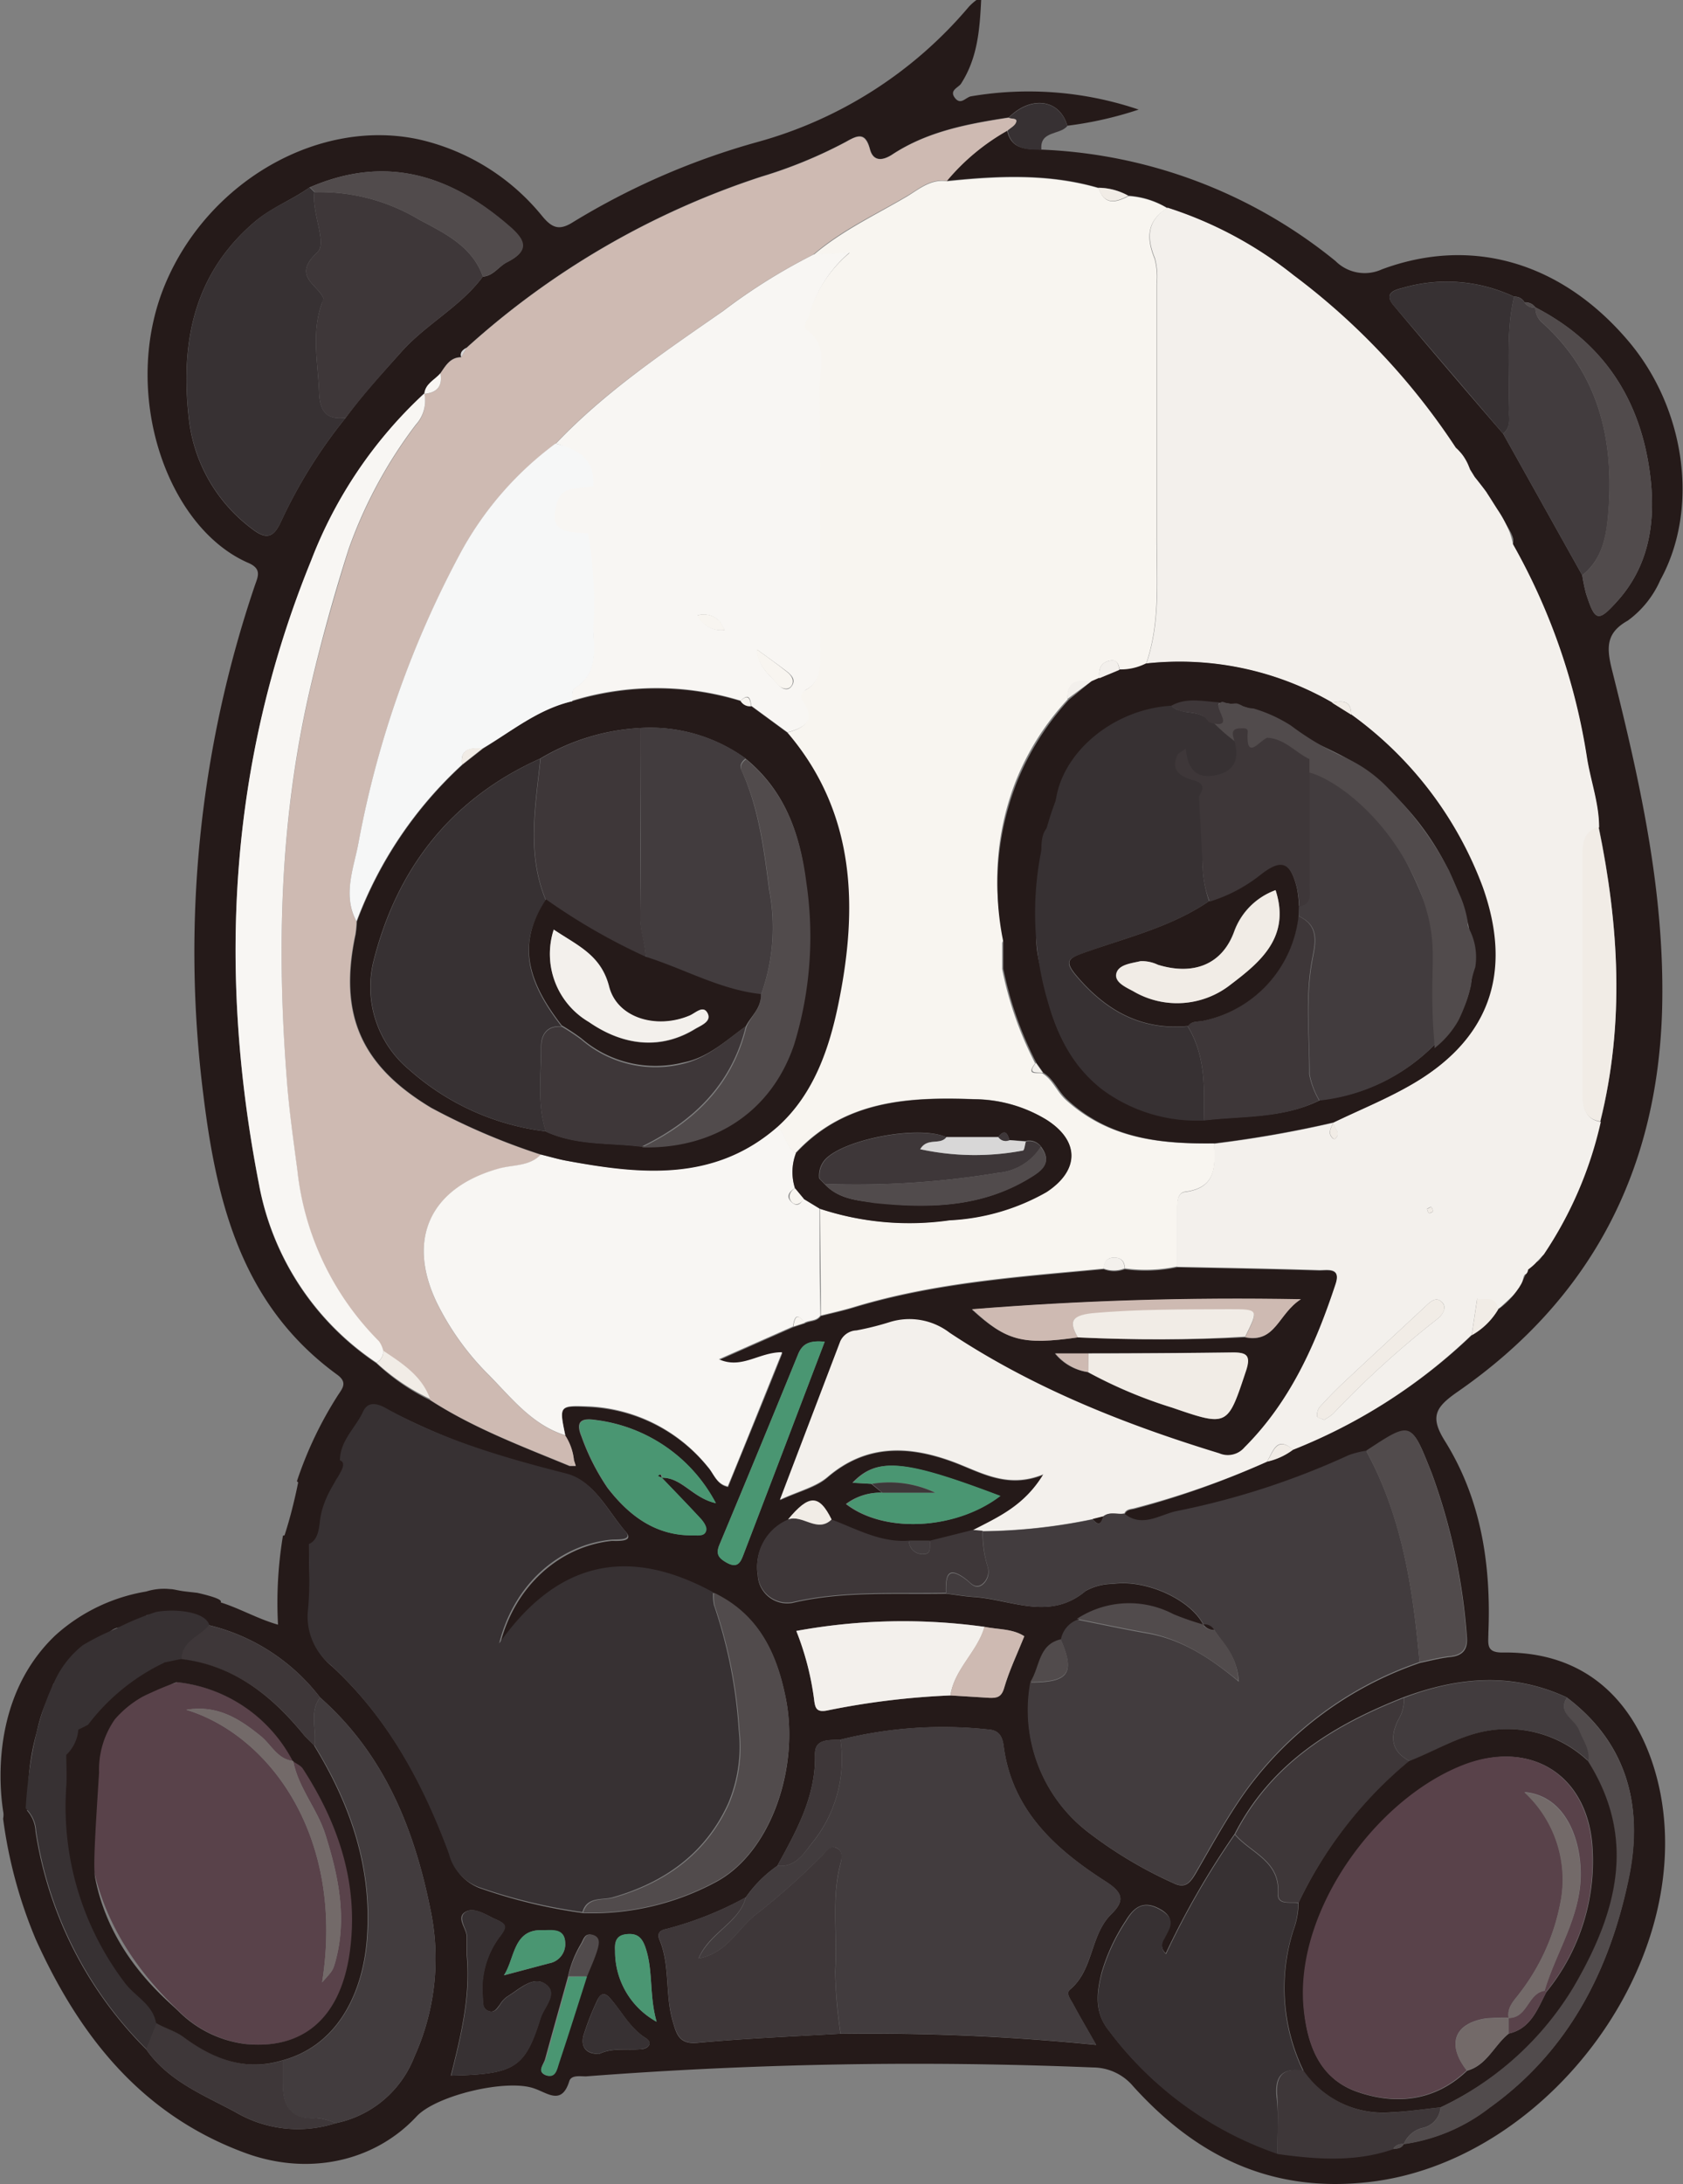 <svg id="Layer_1" data-name="Layer 1" xmlns="http://www.w3.org/2000/svg" viewBox="0 0 139.66 181.17"><rect x="0" y="0" width="139.66" height="181.17" fill="#808080" stroke="none"/><defs><style>.cls-1{fill:#251a19;}.cls-2{fill:#373133;}.cls-3{fill:#f3f0ec;}.cls-4{fill:#f8f5f0;}.cls-5{fill:#cebab2;}.cls-6{fill:#423c3e;}.cls-7{fill:#f8f6f3;}.cls-8{fill:#3e3739;}.cls-9{fill:#514b4c;}.cls-10{fill:#4a9672;}.cls-11{fill:#f1ece6;}.cls-12{fill:#d8d7d7;}.cls-13{fill:#59424a;}.cls-14{fill:#f6f7f7;}.cls-15{fill:#736a69;}</style></defs><title>poster</title><path class="cls-1" d="M386.51,152.3a31.65,31.65,0,0,1,3.35-7.05c.39-.62.91-1.11,0-1.78-7.88-5.73-10-14.16-11.11-23.17A94.62,94.62,0,0,1,383,78.05c.26-.76.64-1.42-.51-1.92-6.82-2.95-10.64-14.19-6.92-23.11,3.58-8.58,12.83-13.87,21.17-12a18.43,18.43,0,0,1,10.15,6.37c.79.94,1.38,1.19,2.51.48a60.24,60.24,0,0,1,15.33-6.66A35.14,35.14,0,0,0,442.26,30a4.41,4.41,0,0,1,.64-.57s.13,0,.39,0c-.12,2.43-.29,4.8-1.67,6.94-.21.33-1,.54-.51,1.18s.91-.06,1.34-.13a28.47,28.47,0,0,1,13.91,1.1,30.72,30.72,0,0,1-5.92,1.34c-.62-2.2-3-2.54-4.86-.69-3.38.52-6.74,1.14-9.67,3.07-.87.57-1.59.54-1.85-.46-.38-1.46-1.05-1.12-2-.59a38.46,38.46,0,0,1-7,2.88,67.73,67.73,0,0,0-24.46,14.19c-.31.17-.57.37-.45.79-.91,0-1.29.7-1.72,1.32s-1.26.86-1.34,1.71v0A36.88,36.88,0,0,0,387.68,76c-6.82,16.74-7.75,34.05-4.33,51.65a22.8,22.8,0,0,0,9.76,14.87,17.89,17.89,0,0,0,4.45,3.06c3.62,2.33,7.63,3.84,11.58,5.47l.51,0-.15-.47a4.63,4.63,0,0,0-.72-2.06c-.52-2.52-.52-2.49,2.07-2.36a13.49,13.49,0,0,1,9.78,5c.5.56.72,1.45,1.66,1.63,1.48-3.66,3-7.3,4.51-11.12-1.93,0-3.35,1.44-5.25.58l6.15-2.72.95-.31c.43-.24,1-.12,1.33-.61.91-.23,1.83-.43,2.72-.7,6.77-2.06,13.78-2.53,20.76-3.19a2.43,2.43,0,0,0,1.74,0,12.77,12.77,0,0,0,4.36-.16c3.93.08,7.85.15,11.77.27.7,0,1.85-.27,1.38,1.16-1.65,5-3.75,9.74-7.56,13.55a1.81,1.81,0,0,1-2.1.49c-7.88-2.41-15.49-5.43-22.37-10a5.49,5.49,0,0,0-5-.87,23.67,23.67,0,0,1-2.73.68,1.54,1.54,0,0,0-1.35.92l-5,13.12c1.58-.73,3-1.05,3.94-1.88,3.16-2.71,6.61-2.64,10.22-1.35,2.39.85,4.61,2.38,7.7,1.12-1.6,2.63-3.78,3.56-5.85,4.64l-3.55.89H437.3c-2.35.18-4.34-1-6.42-1.75-1-2.1-1.89-2.1-3.62,0a4.21,4.21,0,0,0-2.51,4.53,2.45,2.45,0,0,0,2.87,2.32c4.22-1,8.48-.69,12.74-.77.78.09,1.56.23,2.34.28,3.1.21,6.26,2,9.25-.5a4.66,4.66,0,0,1,2.27-.59c2.78-.4,6.54,1.35,7.53,3.45a22,22,0,0,1-2.44-.85,7.89,7.89,0,0,0-8,.4,2.19,2.19,0,0,0-1.37,1.66c-1.89.44-1.73,2.34-2.54,3.55a12.74,12.74,0,0,0,4.75,12.37,35.4,35.4,0,0,0,7.07,4.23c1,.5,1.4,0,1.86-.76,1.34-2.31,2.62-4.67,4.17-6.84a29.72,29.72,0,0,1,14.46-10.66c.84-.17,1.68-.4,2.54-.49,1.16-.12,1.45-.79,1.34-1.79a50,50,0,0,0-2.9-13.43c-1.71-4.28-1.62-4.32-5.42-1.82a7.51,7.51,0,0,0-1.45.37,64.43,64.43,0,0,1-14.34,4.65c-1.34.3-2.81,1.39-4.28.19.16-.41.55-.37.89-.47A70.57,70.57,0,0,0,467,150.68a5.61,5.61,0,0,0,2.18-1A45.67,45.67,0,0,0,484,140.19a5.92,5.92,0,0,0,2.19-2.14,6.3,6.3,0,0,0,2.14-2.6l.61-1.25c.54.06.75-.34,1-.7a32.37,32.37,0,0,0,4.73-11c2-8.15,1.55-16.29-.12-24.42,0-2-.7-3.83-1-5.75a52.16,52.16,0,0,0-6.15-17.75l.05-.15,0-.16c.05-.56-1.22-2.23-1.22-2.23a7.31,7.31,0,0,1-1-1.78L484.19,69l-.39-.63a4.19,4.19,0,0,0-1.18-1.8,56.91,56.91,0,0,0-13.46-14.31,32.83,32.83,0,0,0-10.46-5.6,7.09,7.09,0,0,0-3.2-1A5.18,5.18,0,0,0,453,45c-4.14-1.21-8.35-1-12.56-.57a18.08,18.08,0,0,1,5-4.18c.34,1.59,1.6,1.55,2.81,1.59a41.29,41.29,0,0,1,24.44,9.24,3.43,3.43,0,0,0,3.86.69c7.47-2.77,14.86-.57,20.36,5.85,4.84,5.63,6,14,2.74,19.92a8.25,8.25,0,0,1-2.7,3.37c-1.78,1-1.79,2.18-1.32,4.06,2.31,9.21,4.4,18.46,4.17,28.07-.34,13.48-5.9,24.17-17,31.86-1.84,1.28-2.29,2.07-1,4.11,3,4.83,3.81,10.27,3.58,15.88,0,.92-.21,1.64,1.2,1.62,8.39-.11,12,6,13.1,11.81,2.67,14.4-9.73,30.51-24.26,32.12-8.13.91-14.3-2.19-19.5-7.93a4.38,4.38,0,0,0-3.35-1.58,358.08,358.08,0,0,0-42.08.74c-.49,0-1.22-.13-1.38.4-.62,2-1.77,1-2.86.62-2.25-.86-8.18.54-9.82,2.31-3.53,3.79-9.12,5-14.48,2.92-8.45-3.2-13.53-9.69-17.11-17.61a38.8,38.8,0,0,1-2.71-10l.1-.85c.58-.2,1.16.68,1.73,0a2.76,2.76,0,0,1,.86,1.9A32.46,32.46,0,0,0,374,199.42c1.82,2.63,4.72,3.77,7.38,5.2a10.22,10.22,0,0,0,8.35.93,8.88,8.88,0,0,0,6.52-5.5,19.73,19.73,0,0,0,1.33-12.27c-1.36-6.72-3.85-12.86-9.15-17.54a16.49,16.49,0,0,0-9.23-6c-.76-.6-1.68-1.08-1.72-2.22,2.7-.25,4.86,1.44,7.46,2.18a33.83,33.83,0,0,1,.41-7.38c.8-.22,1.42.42,2.17.45,0,1.95.12,3.91,0,5.85a5.17,5.17,0,0,0,1.9,4.53c4.68,4.32,7.62,9.77,9.8,15.64a4,4,0,0,0,2.68,2.84,43.12,43.12,0,0,0,8.4,2,21.67,21.67,0,0,0,11-2.59c4.53-2.43,6.94-9.47,5.77-15.25-.76-3.8-2.3-6.93-5.95-8.69-6.9-3.71-12.82-2.75-17.76,4.26,1.23-4.92,5-8.16,9.28-8.61.48,0,1.9.1,1.16-.75-1.49-1.7-2.58-4.17-4.87-4.75a60.51,60.51,0,0,1-15-5.43c-.71-.4-1.47-.56-1.86.29-.62,1.37-1.94,2.4-1.93,4.06a1.63,1.63,0,0,0-1.57,1.22C388.16,153.38,387.43,153.21,386.51,152.3ZM409,193.4c-.63,2.28-1.28,4.56-1.9,6.84-.12.43-.66,1,0,1.31s.94-.48,1.1-1c.8-2.39,1.55-4.8,2.32-7.2.29-.73.63-1.44.86-2.18.13-.46.29-1.05-.42-1.24-.56-.14-.66.34-.87.72A9.07,9.07,0,0,0,409,193.4Zm26.06-40.15a4.74,4.74,0,0,0-3,.94c3.19,2.48,9.14,2.13,12.78-.67-8-3-10.18-3.24-12.24-1.09l1.57.09Zm16.22-12.88c4.63.21,9.26.23,13.89,0,2.54.51,2.73-1.94,4.63-3.15-9.5-.16-18.29.11-27.29.83C445.39,140.68,446.74,141,451.31,140.37Zm-52,61.24c5.32-.13,6.14-.61,7.45-4.81.29-.91,1.55-2.09.31-2.84-1-.62-2.13.52-3.1,1.1a2.23,2.23,0,0,0-.58.64c-.27.35-.5.76-1,.53s-.39-.71-.44-1.13a7.21,7.21,0,0,1,1.45-5.07c.6-.82.38-1.06-.35-1.38s-1.7-1-2.42-.68c-1,.46,0,1.4,0,2.13,0,.5,0,1,0,1.51.32,3.44-.5,6.72-1.32,10l-.1.18Zm52.87-59.91h-2.75a4.33,4.33,0,0,0,2.73,1.55,38.35,38.35,0,0,0,7,2.95c4.63,1.59,4.58,1.55,6.12-3.08.43-1.31,0-1.5-1.1-1.5Q458.17,141.68,452.18,141.7Zm26.18,65.58h0a15,15,0,0,0,7.11-3c6.55-4.66,10-11.38,11.57-19,1.24-5.84,0-11.18-5.13-15.05-4.53-2.1-9-1.7-13.56,0-5.86,2.3-11,5.48-14,11.33a68.36,68.36,0,0,0-5.71,9.9.9.9,0,0,1-.16-1.21c.44-.91,1.06-1.72-.37-2.49s-2.19,0-2.8,1a15.81,15.81,0,0,0-2,4.3c-.42,1.69-.59,3.28.57,4.75a29.46,29.46,0,0,0,14,10.23c3.22.44,6.44.7,9.6-.39C477.82,207.68,478.17,207.64,478.36,207.28ZM416.77,152c1.69,0,2.56,1.69,4.48,2.11a13.06,13.06,0,0,0-10-6.9c-1.12-.17-1.66.11-1.13,1.39a18.79,18.79,0,0,0,2.15,4.24c1.79,2.32,4,4,7.11,3.94.42,0,1,.1,1.07-.45.05-.27-.21-.66-.43-.91-1.07-1.16-2.18-2.3-3.27-3.44Zm72.51-97.07a1,1,0,0,0-.9-.42.91.91,0,0,0-.87-.47,13.11,13.11,0,0,0-9.24-.73c-.64.16-1.62.42-.76,1.44Q482,60.09,486.6,65.4l6.57,11.75a14.72,14.72,0,0,0,.3,1.47c.76,2.38,1,2.47,2.65.63,2.53-2.84,3.11-6.31,2.74-9.92-.67-6.43-3.72-11.38-9.59-14.41ZM443.57,164.38a49.09,49.09,0,0,0-15.62.34,23.52,23.52,0,0,1,1.47,5.64c.09.76.19,1.16,1.18.94a64,64,0,0,1,10.14-1.23l3.24.2c.62,0,1-.06,1.22-.83.42-1.44,1.08-2.81,1.67-4.28C445.89,164.52,444.69,164.61,443.57,164.38Zm-41.63-112c.88-.06,1.31-.85,2-1.2,1.61-.81,1.71-1.61.31-2.86-4.93-4.38-10.35-6.1-16.7-3.34-1.39,1-3,1.6-4.4,2.73-5.24,4.37-6.32,10.16-5.61,16.45a13.21,13.21,0,0,0,5.24,9.14c1.19.93,1.8.73,2.41-.61a41.4,41.4,0,0,1,5.36-8.6c1.4-1.91,3-3.65,4.58-5.42C397.21,56.31,400.08,54.89,401.94,52.37Zm29.68,145.76a187.2,187.2,0,0,1,21.21.92c-.79-1.39-1.38-2.38-1.92-3.4-.19-.36-.62-.87-.26-1.18,2-1.66,1.66-4.53,3.45-6.28,1.15-1.13.94-1.79-.52-2.72-4.16-2.67-7.75-5.91-8.43-11.23-.1-.73-.36-1.26-1.16-1.34a35.11,35.11,0,0,0-12.38.83c-.92.06-2.14-.12-2.11,1.23.08,3.48-1.54,6.34-3.13,9.24a10.44,10.44,0,0,0-2.61,2.61,28.59,28.59,0,0,1-6.61,2.63c-.54.1-.77.37-.55.9.9,2.18.44,4.59,1.11,6.8.29,1,.52,1.87,2,1.74C423.68,198.52,427.66,198.36,431.62,198.13Zm-1.31-57.41c-1.22-.11-1.83.13-2.2,1q-3.23,7.92-6.53,15.81c-.34.8-.08,1.13.6,1.51.92.51,1.16-.07,1.4-.71C425.8,152.57,428,146.77,430.31,140.72Zm-13.95,56.42c-.63-2.2-.27-4.25-.93-6.17-.27-.79-.68-1.21-1.58-1.1s-1,.72-.94,1.4A6.65,6.65,0,0,0,416.36,197.14Zm-4.77,2.66c1.09-.53,2.27-.29,3.41-.39.67,0,1.09-.53.46-.92-1.35-.85-2-2.23-3-3.35-.45-.49-.76-.32-1,.16a20.87,20.87,0,0,0-1.18,3C410.06,199.22,410.5,199.85,411.59,199.8Zm-7.9-6.52,3.75-1a1.62,1.62,0,0,0,1.33-1.75c-.07-1.17-1.11-.94-1.86-1C404.44,189.44,404.61,191.87,403.69,193.28Z" transform="translate(-361.87 -29.43)"/><path class="cls-1" d="M374,161.45a4.92,4.92,0,0,1,2-.2c.28,0,.53.1,1.2.19l1.05.12c1.62.37,2,.6,1.95.75,0,.32-1.63.28-1.76.86-.09.34.42.76.82,1-2.77-.38-4.53-.64-4.83-.74-.05,0-.29-.1-.41,0a.25.25,0,0,0-.06.13c-.09.25-.4.27-.62.5a.74.74,0,0,0-.21.54,8.25,8.25,0,0,0,.4-.86c-.11.31-.19.47-.25.46s-.05-.07-.07-.19a1.08,1.08,0,0,1-.64.37h-.28a5.33,5.33,0,0,0-.74.09,1.71,1.71,0,0,0-.67.41c-.55.46-.87.37-1.59.76-.89.49-.64.78-2,2a1.33,1.33,0,0,0-.54.92.92.92,0,0,0,.09.38l-.53.15-.37,1c-.16.34-.37.82-.58,1.41a14.92,14.92,0,0,0-.44,1.61,19.25,19.25,0,0,0-.69,4.13c0,1.41.26,2-.17,2.43a2.17,2.17,0,0,1-1.86.4c-.14-.71-1.7-9.33,4.28-15A14.89,14.89,0,0,1,374,161.45Z" transform="translate(-361.87 -29.43)"/><path class="cls-2" d="M448.29,41.85c-1.21,0-2.47,0-2.81-1.59.26-.24.66-.45.73-.74s-.41-.21-.63-.33c1.89-1.85,4.24-1.51,4.86.69C449.83,40.65,448.13,40.25,448.29,41.85Z" transform="translate(-361.87 -29.43)"/><path class="cls-3" d="M488.53,134.85s.1-.17.14-.15a.52.52,0,0,1-.18.43l-.05,0c-.18.16-.13.34-.26.65a1.84,1.84,0,0,1-.18.33,1.45,1.45,0,0,1-.15.23c-.05.07-.15.22-.31.41s-.21.24-.5.51l-.5.46a1.77,1.77,0,0,1-1.14.52c-.42-.05-.78-.51-.95-1.09l-.45,3a45.67,45.67,0,0,1-14.83,9.54c-1.4-1.22-1.65.19-2.18,1a70.57,70.57,0,0,1-10.94,3.83c-.34.1-.73.06-.89.47-.57.1-1.2-.19-1.73.23l-.88.22a46.74,46.74,0,0,1-9.14,1l-.81-.08c2.07-1.08,4.25-2,5.85-4.64-3.09,1.26-5.31-.27-7.7-1.12-3.61-1.29-7.06-1.36-10.22,1.35-1,.83-2.36,1.15-3.94,1.88l5-13.12a1.54,1.54,0,0,1,1.35-.92,23.67,23.67,0,0,0,2.73-.68,5.49,5.49,0,0,1,5,.87c6.88,4.57,14.49,7.59,22.37,10a1.81,1.81,0,0,0,2.1-.49c3.81-3.81,5.91-8.55,7.56-13.55.47-1.43-.68-1.14-1.38-1.16-3.92-.12-7.84-.19-11.77-.27,0-1.52,0-3,0-4.54,0-.65-.06-1.57.66-1.66,2.61-.34,2.49-2.14,2.39-4a94.91,94.91,0,0,0,9.9-1.74c-.19.44-.51.89,0,1.32a.23.23,0,0,0,.18,0c.52-.52-.18-.88-.17-1.34,2.07-1,4.21-1.86,6.21-3,6.67-3.74,8.7-9.34,6.14-16.53A30.93,30.93,0,0,0,474,88.72c0-1.21-.75-1.18-1.6-1A25.35,25.35,0,0,0,457,84.47c1.18-3.42.86-7,.87-10.48q0-10.5,0-21a5.82,5.82,0,0,0-.16-2.14c-.7-1.71-.66-3.13,1.05-4.19a32.83,32.83,0,0,1,10.46,5.6,56.91,56.91,0,0,1,13.46,14.31,3.39,3.39,0,0,1,.33.33,3.43,3.43,0,0,1,.39.51,4.33,4.33,0,0,1,.29.54c.07.17.13.31.17.42l.39.63c.21.26.48.6.78,1s.66,1,1.11,1.7a10.13,10.13,0,0,1,1,1.87,6.7,6.7,0,0,1,.28,1,52.16,52.16,0,0,1,6.15,17.75c.31,1.92,1,3.77,1,5.75-1.41.39-1.32,1.62-1.33,2.63,0,6.5,0,13,0,19.51,0,1,.12,2.07,1.47,2.28a32.37,32.37,0,0,1-4.73,11s-.49.5-.63.66a1.33,1.33,0,0,1-.14.15l-.13.12A6.05,6.05,0,0,1,488.53,134.85Zm-16.78,12.36a5.63,5.63,0,0,0,.72-.48,78.21,78.21,0,0,1,8.68-7.89c.35-.26.93-1,.29-1.47-.47-.39-.93.1-1.31.45-2.21,2.06-4.43,4.11-6.64,6.18-.74.69-1.45,1.42-2.13,2.17a1.12,1.12,0,0,0-.19.77C471.18,147,471.52,147.11,471.75,147.21Zm9.05-17.29c-.05-.12-.07-.31-.16-.35s-.23.08-.36.13c.05.12.07.31.16.35S480.67,130,480.8,129.92Z" transform="translate(-361.87 -29.43)"/><path class="cls-4" d="M462.62,124.28c.1,1.86.22,3.66-2.39,4-.72.09-.66,1-.66,1.66,0,1.51,0,3,0,4.54a12.77,12.77,0,0,1-4.36.16c0-.54-.27-.89-.88-.89s-.83.37-.86.91c-7,.66-14,1.13-20.76,3.19-.89.27-1.81.47-2.72.7,0-3-.05-5.9-.07-8.85a23.6,23.6,0,0,0,10.71.94,18,18,0,0,0,8.05-2.34c2.79-1.8,2.77-4.24,0-6a11.66,11.66,0,0,0-6-1.7c-5.43-.2-10.75.09-14.8,4.47-.85-.5-.85-1.59-1.53-2.22,3-2.71,4.24-6.52,5-10.11,1.64-7.93,1.51-15.83-4.19-22.53,1.38-.37,2.38-.94,1.29-2.56-.32-.48-.13-.8.3-1,1.14-.66,1.12-1.73,1.12-2.85,0-7.39,0-14.78-.05-22.17,0-1.62.76-3.5-1.07-4.81-.37-.25.08-.77.19-1.17a10.76,10.76,0,0,1,3.44-5.25l-3,.18c2.33-2,5.14-3.31,7.77-4.86,1-.61,2-1.47,3.33-1.25,4.21-.43,8.42-.64,12.56.57.5,1.47,1.46,1.19,2.49.66a7.09,7.09,0,0,1,3.2,1c-1.71,1.06-1.75,2.48-1.05,4.19a5.82,5.82,0,0,1,.16,2.14q0,10.5,0,21c0,3.51.31,7.06-.87,10.48a4.62,4.62,0,0,1-2.19.49c-.06-.46-.23-.88-.78-.77-.81.14-1,.75-.88,1.46l-.66.29c-1.14-.16-2.07,0-2,1.47a21.82,21.82,0,0,0-4.28,6.73,22.39,22.39,0,0,0-1.12,12.6l.15.47-.18.39,0,1.07v1.11a29.68,29.68,0,0,0,2.74,7.82c-.78,1,.09.76.58.82.87.52,1.2,1.5,1.93,2.18C453.86,123.91,458.15,124.34,462.62,124.28Z" transform="translate(-361.87 -29.43)"/><path class="cls-5" d="M440.45,44.44c-1.35-.22-2.3.64-3.33,1.25-2.63,1.55-5.44,2.83-7.77,4.86a48.16,48.16,0,0,0-7.51,4.69c-4.84,3.39-9.78,6.67-13.87,11a27.71,27.71,0,0,0-7.8,8.91,82.48,82.48,0,0,0-8.55,24.2c-.38,2.09-1.35,4.33-.17,6.53a9.5,9.5,0,0,1-.1,1.06c-1.43,6.68.48,10.91,6.28,14.39a54.6,54.6,0,0,0,9.12,3.89c-1,1-2.35.83-3.55,1.18-5.69,1.62-7.61,5.9-5.05,11.17a22.42,22.42,0,0,0,4.29,5.94c1.89,1.91,3.6,4.13,6.34,5a4.63,4.63,0,0,1,.72,2.06l-.36.45c-3.95-1.63-8-3.14-11.58-5.47-.68-1.94-2.3-3-3.89-4a2.27,2.27,0,0,0-.35-.77,23.64,23.64,0,0,1-6.77-14.17c-.32-2.43-.67-4.85-.86-7.3-.88-11-.6-21.93,1.93-32.75.9-3.87,2-7.71,3.17-11.47a38,38,0,0,1,5.58-10.38,2.92,2.92,0,0,0,.71-2.6v0c1.06-.09,1.53-.64,1.34-1.71.43-.62.81-1.32,1.72-1.32l.45-.79a67.73,67.73,0,0,1,24.46-14.19,38.46,38.46,0,0,0,7-2.88c.93-.53,1.6-.87,2,.59.26,1,1,1,1.85.46,2.93-1.93,6.29-2.55,9.67-3.07.22.12.71,0,.63.33s-.47.5-.73.74A18.08,18.08,0,0,0,440.45,44.44Z" transform="translate(-361.87 -29.43)"/><path class="cls-2" d="M387.5,157.19a42,42,0,0,1,1.75-4.24.86.86,0,0,0,.16-.27,1.43,1.43,0,0,1,.07-.32c0-.11.1-.22.12-.21s0,.19,0,.2.17-.15.24-.36a.46.46,0,0,0,0-.25,3.52,3.52,0,0,1,.24-1.16c0-1.66,1.3-2.7,1.92-4.06.39-.85,1.15-.69,1.86-.3,4.71,2.64,9.82,4.12,15,5.44,2.29.58,3.38,3.05,4.87,4.75.75.85-.67.69-1.16.74-4.32.45-8.05,3.69-9.28,8.61,4.94-7,10.87-8,17.76-4.25a3.86,3.86,0,0,0,.07,1.08,39.61,39.61,0,0,1,2.05,10.33,12.17,12.17,0,0,1-.88,6.12c-1.88,4.12-5.26,6.54-9.59,7.78-.87.24-2.12-.09-2.5,1.22a44.8,44.8,0,0,1-8.4-2,4,4,0,0,1-2.68-2.84c-2.17-5.87-5.12-11.33-9.79-15.64a5.16,5.16,0,0,1-1.91-4.53C387.62,161.11,387.5,159.14,387.5,157.19Z" transform="translate(-361.87 -29.43)"/><path class="cls-6" d="M453.43,155.21c.53-.42,1.16-.13,1.73-.23,1.47,1.2,2.94.11,4.28-.19a64.43,64.43,0,0,0,14.34-4.65,7.51,7.51,0,0,1,1.45-.37c3,5.46,3.89,11.45,4.44,17.53A29.72,29.72,0,0,0,465.21,178c-1.55,2.17-2.83,4.53-4.17,6.84-.46.8-.84,1.26-1.86.76a35.4,35.4,0,0,1-7.07-4.23A12.74,12.74,0,0,1,447.36,169c3.2,0,3.74-.75,2.54-3.55a2.19,2.19,0,0,1,1.37-1.66c1.94.38,3.87.8,5.82,1.14,2.78.48,5.11,1.94,7.58,4-.14-2.13-1.26-3.09-2-4.23a.91.91,0,0,0-.9-.45l0,0c-1-2.1-4.75-3.85-7.53-3.45a4.66,4.66,0,0,0-2.27.59c-3,2.55-6.15.71-9.25.5-.78-.05-1.56-.19-2.34-.28,0-1.25,0-2.41,1.69-1.12.38.29.7.79,1.28.43a1.35,1.35,0,0,0,.48-1.53,9.38,9.38,0,0,1-.4-2.93,46.74,46.74,0,0,0,9.14-1C453,156.07,453.27,155.81,453.43,155.21Z" transform="translate(-361.87 -29.43)"/><path class="cls-7" d="M408.78,148.49c-2.74-.86-4.45-3.08-6.34-5a22.42,22.42,0,0,1-4.29-5.94c-2.56-5.27-.64-9.55,5.05-11.17,1.2-.35,2.58-.17,3.55-1.18.7.17,1.4.38,2.11.51,6.18,1.11,12.29,1.76,17.53-2.85.68.63.68,1.72,1.53,2.22a4.4,4.4,0,0,0-.08,2.91c-.49.29-.77.7-.29,1.15s.76.14,1-.26l1.33.81c0,3,0,5.9.07,8.85-.31.49-.9.37-1.33.61-.66-.93-.84-.4-.95.31l-6.15,2.72c1.9.86,3.32-.59,5.25-.58-1.55,3.82-3,7.46-4.51,11.12-.94-.18-1.16-1.07-1.66-1.63a13.49,13.49,0,0,0-9.78-5C408.26,146,408.26,146,408.78,148.49Z" transform="translate(-361.87 -29.43)"/><path class="cls-6" d="M431.61,173.73A35.11,35.11,0,0,1,444,172.9c.8.08,1.06.61,1.16,1.34.68,5.32,4.27,8.56,8.43,11.23,1.46.93,1.67,1.59.52,2.72-1.79,1.75-1.48,4.62-3.45,6.28-.36.31.07.82.26,1.18.54,1,1.13,2,1.92,3.4a187.2,187.2,0,0,0-21.21-.92,40.36,40.36,0,0,1-.45-5.16c.21-2.95-.33-5.93.42-8.86.11-.44.25-1.1-.29-1.38s-.89.33-1.24.65a59.82,59.82,0,0,1-5.33,4.76c-1.6,1.14-2.45,3.3-4.9,3.75,1-2.2,3.36-2.94,3.93-5.08a10.44,10.44,0,0,1,2.61-2.61c1.48.16,2.17-1,2.89-1.9A11,11,0,0,0,431.61,173.73Z" transform="translate(-361.87 -29.43)"/><path class="cls-2" d="M467.87,208.1a29.46,29.46,0,0,1-14-10.23c-1.16-1.47-1-3.06-.57-4.75a15.81,15.81,0,0,1,2-4.3c.61-1,1.3-1.83,2.8-1s.81,1.58.37,2.49a.9.9,0,0,0,.16,1.21,68.36,68.36,0,0,1,5.71-9.9c1.3,1.53,3.75,2.18,3.57,4.88-.07,1,1,.69,1.69.79a6.74,6.74,0,0,1-.43,2.3,15.75,15.75,0,0,0,.83,11.62c-1.7-.27-2.36.4-2.2,2.15C468,204.91,467.87,206.51,467.87,208.1Z" transform="translate(-361.87 -29.43)"/><path class="cls-7" d="M397.08,62.06a2.92,2.92,0,0,1-.71,2.6A38,38,0,0,0,390.79,75c-1.2,3.76-2.27,7.6-3.17,11.47-2.53,10.82-2.81,21.74-1.93,32.75.19,2.45.54,4.87.86,7.3a23.64,23.64,0,0,0,6.77,14.17,2.27,2.27,0,0,1,.35.77,1.05,1.05,0,0,1-.56,1,22.8,22.8,0,0,1-9.76-14.87c-3.42-17.6-2.49-34.91,4.33-51.65A36.88,36.88,0,0,1,397.08,62.06Z" transform="translate(-361.87 -29.43)"/><path class="cls-2" d="M390.56,64.08a41.4,41.4,0,0,0-5.36,8.6c-.61,1.34-1.22,1.54-2.41.61a13.21,13.21,0,0,1-5.24-9.14c-.71-6.29.37-12.08,5.61-16.45,1.36-1.13,3-1.7,4.4-2.73l.4.4c-.23,1.75,1.08,4.22.24,5-2.09,1.93-.08,2.59.49,3.75.05.1,0,.28-.09.41-.91,2.46-.34,5-.25,7.45C388.41,63.6,389,64.27,390.56,64.08Z" transform="translate(-361.87 -29.43)"/><path class="cls-6" d="M388.43,170.24c5.3,4.68,7.79,10.82,9.15,17.54a19.73,19.73,0,0,1-1.33,12.27,8.88,8.88,0,0,1-6.52,5.5,5.26,5.26,0,0,0-1.63-.43c-2.14.18-2.76-1-2.76-2.86,0-.64,0-1.28,0-1.92,4.57-1.23,6.62-5.55,7-9.92.49-5.93-1.31-11.25-4.38-16.22C388.16,172.88,387.51,171.47,388.43,170.24Z" transform="translate(-361.87 -29.43)"/><path class="cls-8" d="M390.56,64.08c-1.59.19-2.15-.48-2.21-2.1-.09-2.49-.66-5,.25-7.45,0-.13.14-.31.09-.41-.57-1.16-2.58-1.82-.49-3.75.84-.78-.47-3.25-.24-5a16,16,0,0,1,8.66,2.26c2.06,1.11,4.43,2.19,5.32,4.74-1.86,2.52-4.73,3.94-6.8,6.29C393.57,60.43,392,62.17,390.56,64.08Z" transform="translate(-361.87 -29.43)"/><path class="cls-8" d="M423.76,186.81c-.57,2.14-3,2.88-3.93,5.08,2.45-.45,3.3-2.61,4.9-3.75a59.82,59.82,0,0,0,5.33-4.76c.35-.32.64-.95,1.24-.65s.4.94.29,1.38c-.75,2.93-.21,5.91-.42,8.86a40.36,40.36,0,0,0,.45,5.16c-4,.23-7.94.39-11.9.75-1.49.13-1.72-.79-2-1.74-.67-2.21-.21-4.62-1.11-6.8-.22-.53,0-.8.55-.9A28.59,28.59,0,0,0,423.76,186.81Z" transform="translate(-361.87 -29.43)"/><path class="cls-6" d="M493.17,77.15,486.6,65.4c.75-.61.44-1.45.46-2.2.11-3.05-.26-6.13.45-9.15a.91.91,0,0,1,.87.47.93.93,0,0,0,.9.42v0a1.63,1.63,0,0,0,.63,1.31c4.62,4.2,5.88,9.59,5.44,15.52C495.2,73.74,494.92,75.76,493.17,77.15Z" transform="translate(-361.87 -29.43)"/><path class="cls-8" d="M469.63,187.26c-.66-.1-1.76.23-1.69-.79.18-2.7-2.27-3.35-3.57-4.88,3-5.85,8.11-9,14-11.32a3.24,3.24,0,0,1-.47,1.82c-.71,1.41-.6,2.61.93,3.42A34.47,34.47,0,0,0,469.63,187.26Z" transform="translate(-361.87 -29.43)"/><path class="cls-9" d="M410.27,188.08c.37-1.31,1.63-1,2.49-1.22,4.34-1.24,7.72-3.66,9.6-7.78a12,12,0,0,0,.87-6.12,39.21,39.21,0,0,0-2.05-10.33,3.5,3.5,0,0,1-.06-1.08c3.65,1.76,5.19,4.89,5.95,8.69,1.17,5.78-1.24,12.82-5.77,15.25A21.67,21.67,0,0,1,410.27,188.08Z" transform="translate(-361.87 -29.43)"/><path class="cls-8" d="M443.41,156.41a9.38,9.38,0,0,0,.4,2.93,1.35,1.35,0,0,1-.48,1.53c-.58.36-.9-.14-1.28-.43-1.67-1.29-1.71-.13-1.69,1.12-4.26.08-8.52-.2-12.74.77a2.45,2.45,0,0,1-2.87-2.32,4.21,4.21,0,0,1,2.51-4.53c1.21-.46,2.42,1.15,3.62,0,2.08.78,4.07,1.93,6.42,1.75a1.12,1.12,0,0,0,1.22,1.12c.7,0,.45-.69.53-1.12l3.55-.89Z" transform="translate(-361.87 -29.43)"/><path class="cls-3" d="M440.74,170.07a64,64,0,0,0-10.14,1.23c-1,.22-1.09-.18-1.18-.94a23.52,23.52,0,0,0-1.47-5.64,49.09,49.09,0,0,1,15.62-.34C443,166.44,441.07,167.87,440.74,170.07Z" transform="translate(-361.87 -29.43)"/><path class="cls-9" d="M479.67,167.3c-.55-6.08-1.46-12.07-4.44-17.53,3.8-2.5,3.71-2.46,5.42,1.82a50,50,0,0,1,2.9,13.43c.11,1-.18,1.67-1.34,1.79C481.35,166.9,480.51,167.13,479.67,167.3Z" transform="translate(-361.87 -29.43)"/><path class="cls-9" d="M493.17,77.15c1.75-1.39,2-3.41,2.17-5.4.44-5.93-.82-11.32-5.44-15.52a1.63,1.63,0,0,1-.63-1.31c5.87,3,8.92,8,9.59,14.41.37,3.61-.21,7.08-2.74,9.92-1.64,1.84-1.89,1.75-2.65-.63A14.72,14.72,0,0,1,493.17,77.15Z" transform="translate(-361.87 -29.43)"/><path class="cls-2" d="M487.51,54.05c-.71,3-.34,6.1-.45,9.15,0,.75.29,1.59-.46,2.2q-4.55-5.33-9.09-10.64c-.86-1,.12-1.28.76-1.44A13.11,13.11,0,0,1,487.51,54.05Z" transform="translate(-361.87 -29.43)"/><path class="cls-9" d="M491.9,170.25c5.08,3.87,6.37,9.21,5.13,15.05-1.6,7.59-5,14.31-11.57,19a15,15,0,0,1-7.11,3,2.29,2.29,0,0,1,1.5-1.33,1.89,1.89,0,0,0,1.56-1.72,25.69,25.69,0,0,0,11-10c3.54-6.05,5.34-12.23,1.19-18.78.15-1-.48-1.71-.77-2.55S491.08,171.52,491.9,170.25Z" transform="translate(-361.87 -29.43)"/><path class="cls-6" d="M491.9,170.25c-.82,1.27.66,1.79,1,2.69s.92,1.57.77,2.55a9.75,9.75,0,0,0-8.63-2.43c-2.22.45-4.13,1.65-6.2,2.45-1.53-.81-1.64-2-.93-3.42a3.24,3.24,0,0,0,.47-1.82C482.85,168.55,487.37,168.15,491.9,170.25Z" transform="translate(-361.87 -29.43)"/><path class="cls-2" d="M364,179.44c.09-1.47.44-6.45,2.29-10.3a8.16,8.16,0,0,1,2.44-3.23,20.28,20.28,0,0,1,2.79-1.39,21.18,21.18,0,0,1,3.33-1.38c1.64-.29,4.06,0,4.38,1.07.23.81-.74,2-2.11,2.86-8.94,5-9.61,8.18-9.66,9.24,0,.22,0,.83,0,1.3a24.15,24.15,0,0,0,4.83,16.26c.84,1.16,2.34,1.79,2.62,3.37l-.87,2.18a32.46,32.46,0,0,1-9.17-18.08A2.76,2.76,0,0,0,364,179.44Z" transform="translate(-361.87 -29.43)"/><path class="cls-10" d="M416.79,152c1.09,1.14,2.2,2.28,3.27,3.44.22.25.48.64.43.91-.1.55-.65.44-1.07.45-3.12.05-5.32-1.62-7.11-3.94a18.79,18.79,0,0,1-2.15-4.24c-.53-1.28,0-1.56,1.13-1.39a13.06,13.06,0,0,1,10,6.9c-1.92-.42-2.79-2.15-4.48-2.11,0-.16,0-.4-.29-.16Z" transform="translate(-361.87 -29.43)"/><path class="cls-8" d="M481.41,204.24a1.89,1.89,0,0,1-1.56,1.72,2.29,2.29,0,0,0-1.5,1.33h0a.87.87,0,0,0-.89.43c-3.16,1.09-6.38.83-9.6.39,0-1.59.11-3.19,0-4.77-.16-1.75.5-2.42,2.2-2.15a8,8,0,0,0,7.3,3.47C478.69,204.59,480.05,204.38,481.41,204.24Z" transform="translate(-361.87 -29.43)"/><path class="cls-11" d="M494.66,122.45c-1.35-.21-1.46-1.24-1.47-2.28,0-6.5,0-13,0-19.51,0-1-.08-2.24,1.33-2.63C496.21,106.16,496.71,114.3,494.66,122.45Z" transform="translate(-361.87 -29.43)"/><path class="cls-11" d="M452.18,141.7q6,0,12-.08c1.08,0,1.53.19,1.1,1.5-1.54,4.63-1.49,4.67-6.12,3.08a38.35,38.35,0,0,1-7-2.95C452.17,142.73,452.17,142.22,452.18,141.7Z" transform="translate(-361.87 -29.43)"/><path class="cls-2" d="M399.31,201.61c.82-3.28,1.64-6.56,1.32-10,0-.5,0-1,0-1.51,0-.73-.94-1.67,0-2.13.72-.34,1.62.34,2.42.68s1,.56.35,1.38a7.21,7.21,0,0,0-1.45,5.07c.05.42-.07.91.44,1.13s.76-.18,1-.53a2.23,2.23,0,0,1,.58-.64c1-.58,2.07-1.72,3.1-1.1,1.24.75,0,1.93-.31,2.84-1.31,4.2-2.13,4.68-7.45,4.81Z" transform="translate(-361.87 -29.43)"/><path class="cls-9" d="M401.94,52.37c-.89-2.55-3.26-3.63-5.32-4.74A16,16,0,0,0,388,45.37l-.4-.4c6.35-2.76,11.77-1,16.7,3.34,1.4,1.25,1.3,2-.31,2.86C403.25,51.52,402.82,52.31,401.94,52.37Z" transform="translate(-361.87 -29.43)"/><path class="cls-8" d="M374,199.42l.87-2.18c.73.45,1.55.64,2.28,1.17,2.43,1.8,5.09,2.87,8.2,1.93,0,.64,0,1.28,0,1.92,0,1.84.62,3,2.76,2.86a5.26,5.26,0,0,1,1.63.43,10.22,10.22,0,0,1-8.35-.93C378.72,203.19,375.82,202.05,374,199.42Z" transform="translate(-361.87 -29.43)"/><path class="cls-5" d="M451.31,140.37c-4.57.65-5.92.31-8.77-2.34,9-.72,17.79-1,27.29-.83-1.9,1.21-2.09,3.66-4.63,3.15,1.13-2.26,1.13-2.28-1.35-2.27-3.81,0-7.61,0-11.42.34C450.74,138.58,450.58,139.08,451.31,140.37Z" transform="translate(-361.87 -29.43)"/><path class="cls-10" d="M434.23,152.52l-1.57-.09c2.06-2.15,4.28-1.93,12.24,1.09-3.64,2.8-9.59,3.15-12.78.67a4.74,4.74,0,0,1,3-.94h4.37A8.86,8.86,0,0,0,434.23,152.52Z" transform="translate(-361.87 -29.43)"/><path class="cls-8" d="M388.43,170.24c-.92,1.23-.27,2.64-.47,4-.29-.31-.62-.58-.88-.91-2.65-3.27-5.79-5.73-10.14-6.24,0-1.55,1.49-1.9,2.26-2.84A16.49,16.49,0,0,1,388.43,170.24Z" transform="translate(-361.87 -29.43)"/><path class="cls-10" d="M430.31,140.72c-2.3,6.05-4.51,11.85-6.73,17.64-.24.64-.48,1.22-1.4.71-.68-.38-.94-.71-.6-1.51q3.3-7.89,6.53-15.81C428.48,140.85,429.09,140.61,430.31,140.72Z" transform="translate(-361.87 -29.43)"/><path class="cls-11" d="M451.31,140.37c-.73-1.29-.57-1.79,1.12-2,3.81-.35,7.61-.32,11.42-.34,2.48,0,2.48,0,1.35,2.27C460.57,140.6,455.94,140.58,451.31,140.37Z" transform="translate(-361.87 -29.43)"/><path class="cls-9" d="M462.63,164.63c.78,1.14,1.9,2.1,2,4.23-2.47-2-4.8-3.49-7.58-4-1.95-.34-3.88-.76-5.82-1.14a7.89,7.89,0,0,1,8-.4,22,22,0,0,0,2.44.85l0,0A1,1,0,0,0,462.63,164.63Z" transform="translate(-361.87 -29.43)"/><path class="cls-5" d="M440.74,170.07c.33-2.2,2.22-3.63,2.83-5.69,1.12.23,2.32.14,3.3.78-.59,1.47-1.25,2.84-1.67,4.28-.22.77-.6.86-1.22.83Z" transform="translate(-361.87 -29.43)"/><path class="cls-8" d="M431.61,173.73a11,11,0,0,1-2.35,8.57c-.72.93-1.41,2.06-2.89,1.9,1.59-2.9,3.21-5.76,3.13-9.24C429.47,173.61,430.69,173.79,431.61,173.73Z" transform="translate(-361.87 -29.43)"/><path class="cls-10" d="M416.36,197.14a6.65,6.65,0,0,1-3.45-5.87c0-.68,0-1.3.94-1.4s1.31.31,1.58,1.1C416.09,192.89,415.73,194.94,416.36,197.14Z" transform="translate(-361.87 -29.43)"/><path class="cls-2" d="M411.59,199.8c-1.09,0-1.53-.58-1.3-1.49a20.87,20.87,0,0,1,1.18-3c.2-.48.51-.65,1-.16,1,1.12,1.68,2.5,3,3.35.63.39.21.87-.46.92C413.86,199.51,412.68,199.27,411.59,199.8Z" transform="translate(-361.87 -29.43)"/><path class="cls-10" d="M403.69,193.28c.92-1.41.75-3.84,3.22-3.74.75,0,1.79-.2,1.86,1a1.62,1.62,0,0,1-1.33,1.75Z" transform="translate(-361.87 -29.43)"/><path class="cls-10" d="M410.59,193.37c-.77,2.4-1.52,4.81-2.32,7.2-.16.5-.29,1.32-1.1,1s-.16-.88,0-1.31c.62-2.28,1.27-4.56,1.9-6.84Z" transform="translate(-361.87 -29.43)"/><path class="cls-9" d="M449.9,165.41c1.2,2.8.66,3.55-2.54,3.55C448.17,167.75,448,165.85,449.9,165.41Z" transform="translate(-361.87 -29.43)"/><path class="cls-11" d="M393.11,142.47a1.05,1.05,0,0,0,.56-1c1.59,1.06,3.21,2.09,3.89,4A17.89,17.89,0,0,1,393.11,142.47Z" transform="translate(-361.87 -29.43)"/><path class="cls-9" d="M410.59,193.37l-1.56,0a9.07,9.07,0,0,1,1.13-2.73c.21-.38.31-.86.87-.72.71.19.55.78.42,1.24C411.22,191.93,410.88,192.64,410.59,193.37Z" transform="translate(-361.87 -29.43)"/><path class="cls-2" d="M487.45,74.22l-2.19-4" transform="translate(-361.87 -29.43)"/><path class="cls-11" d="M430.88,155.47c-1.2,1.16-2.41-.45-3.62,0C429,153.37,429.84,153.37,430.88,155.47Z" transform="translate(-361.87 -29.43)"/><path class="cls-11" d="M484.45,137.19c.69.08,1.6-.3,1.74.86a5.92,5.92,0,0,1-2.19,2.14Z" transform="translate(-361.87 -29.43)"/><path class="cls-8" d="M434.23,152.52a8.86,8.86,0,0,1,5.23.73h-4.37Z" transform="translate(-361.87 -29.43)"/><path class="cls-5" d="M452.18,141.7c0,.52,0,1,0,1.55a4.33,4.33,0,0,1-2.73-1.55Z" transform="translate(-361.87 -29.43)"/><path class="cls-11" d="M467,150.68c.53-.76.78-2.17,2.18-1A5.61,5.61,0,0,1,467,150.68Z" transform="translate(-361.87 -29.43)"/><path class="cls-6" d="M439.05,157.22c-.08.43.17,1.12-.53,1.12a1.12,1.12,0,0,1-1.22-1.12Z" transform="translate(-361.87 -29.43)"/><path class="cls-11" d="M455.5,45.67c-1,.53-2,.81-2.49-.66A5.18,5.18,0,0,1,455.5,45.67Z" transform="translate(-361.87 -29.43)"/><path class="cls-3" d="M453.46,134.66c0-.54.24-.9.86-.91s.84.35.88.89A2.43,2.43,0,0,1,453.46,134.66Z" transform="translate(-361.87 -29.43)"/><path class="cls-7" d="M398.42,60.39c.19,1.07-.28,1.62-1.34,1.71C397.16,61.25,397.94,60.94,398.42,60.39Z" transform="translate(-361.87 -29.43)"/><path class="cls-4" d="M427.7,139.47c.11-.71.29-1.24.95-.31Z" transform="translate(-361.87 -29.43)"/><path class="cls-9" d="M489.28,54.94a.93.93,0,0,1-.9-.42A1,1,0,0,1,489.28,54.94Z" transform="translate(-361.87 -29.43)"/><path class="cls-9" d="M477.47,207.71a.87.87,0,0,1,.89-.43C478.17,207.64,477.82,207.68,477.47,207.71Z" transform="translate(-361.87 -29.43)"/><path class="cls-5" d="M409.5,150.55l.15.47-.51,0Z" transform="translate(-361.87 -29.43)"/><path class="cls-12" d="M400.59,58.28l-.45.79C400,58.65,400.28,58.45,400.59,58.28Z" transform="translate(-361.87 -29.43)"/><path class="cls-2" d="M399.31,201.61l-.1.18.1-.18Z" transform="translate(-361.87 -29.43)"/><path class="cls-1" d="M386.62,152.36a4.13,4.13,0,0,1,2.48-1.7c.52-.11.93-.2,1.14,0,.59.61-1.53,2.26-1.83,5-.05.4-.12,1.41-.77,1.78a1.27,1.27,0,0,1-.55.16,2.14,2.14,0,0,1-1.63-.74c.2-.62.39-1.26.57-1.94C386.27,154,386.46,153.17,386.62,152.36Z" transform="translate(-361.87 -29.43)"/><path class="cls-13" d="M374.92,168.4a1.27,1.27,0,0,0,.89.7,1.17,1.17,0,0,0,.76-.13,12.28,12.28,0,0,1,9.63,6.54c-1.31-.15-1.81-1.35-2.68-2.06-1.76-1.43-3.59-2.62-6.19-2.19,6.88,2.11,13.18,10.48,11.27,22.61.9-1,.89-1,1.09-1.68,1-3.63.28-7.1-.82-10.59-.68-2.14-2.24-3.86-2.67-6.09.29.22.67.37.85.65,3.05,4.7,4.7,9.82,3.85,15.44-.82,5.32-3.91,7.87-8.67,7.38a9.53,9.53,0,0,1-5.55-2.76c-6.82-6.46-9.08-14.21-6.51-23.29,1.09-.17,1.21-1,1.28-1.86a2,2,0,0,0,.77-.48,2.11,2.11,0,0,0,.44-.65l.4-.43a3.84,3.84,0,0,0,.85-.64,4.8,4.8,0,0,0,.5-.6Z" transform="translate(-361.87 -29.43)"/><path class="cls-1" d="M369.17,172.51a17.36,17.36,0,0,1,3.61-3.54,17.09,17.09,0,0,1,2.75-1.63l1,1.63c-.39.14-.94.35-1.59.63-.17.08-.8.35-1.21.56a8.6,8.6,0,0,0-2.32,1.88,7.28,7.28,0,0,0-1.32,4.43c-.33,5.23-.5,7.84-.32,8.75,1.23,6.28,5.66,9.85,6.87,11a9.53,9.53,0,0,0,5.55,2.76c4.76.49,7.85-2.06,8.67-7.38.85-5.62-.8-10.74-3.85-15.44-.18-.28-.56-.43-.85-.65h0a12.28,12.28,0,0,0-9.63-6.54,1.76,1.76,0,0,1-.79-.69,1.7,1.7,0,0,1-.25-.94l1.41-.29c4.35.51,7.49,3,10.14,6.24.26.33.59.6.88.91,3.07,5,4.87,10.29,4.38,16.22-.37,4.37-2.42,8.69-7,9.92-3.11.94-5.77-.13-8.2-1.93-.73-.53-1.55-.72-2.28-1.17-.28-1.58-1.78-2.21-2.62-3.37a24.15,24.15,0,0,1-4.83-16.26c.06-.87,0-1.74,0-2.61a3.23,3.23,0,0,0,1-2.09Z" transform="translate(-361.87 -29.43)"/><path class="cls-1" d="M452.44,85.94l.66-.29,1.66-.69a4.62,4.62,0,0,0,2.19-.49,25.35,25.35,0,0,1,15.43,3.21l1.6,1A30.93,30.93,0,0,1,484.91,103c2.56,7.19.53,12.79-6.14,16.53-2,1.13-4.14,2-6.21,3h0a94.91,94.91,0,0,1-9.9,1.74c-4.47.06-8.76-.37-12.28-3.68-.73-.68-1.06-1.66-1.93-2.18-.19-.28-.39-.55-.58-.82a29.68,29.68,0,0,1-2.74-7.82c0-.72,0-1.45,0-2.18l.18-.39c.59-.17,1.26.85,1.71,0s-.53-1-.87-1.5a1.49,1.49,0,0,0-1.18-.82l-.13-2.07,3.12,3.32c-.36,1.92.33,3.69.71,5.53,1.4,6.82,6.22,10.76,13.17,10.68,3.23-.38,6.57-.13,9.6-1.67A15.7,15.7,0,0,0,481,116c3.17-2.66,3.52-6.16,2.71-9.86a22.52,22.52,0,0,0-6.64-11.22c-3.15-3.08-5.14-3.09-10.05-6a7.85,7.85,0,0,0-2.81-1.07,5.88,5.88,0,0,0-1-.1c-1.37-.06-2.77-.47-4.09.27-5.16.3-9.65,4.37-9.66,8.75l.06.88c-1.26.51-1.18,1.62-1.2,2.69a6.84,6.84,0,0,0-.21.94,6.32,6.32,0,0,0-.08,1.19,3.45,3.45,0,0,0,.95,2c-.33-.17-.77-.34-1-.16s0,1,0,1.9a4.1,4.1,0,0,1-1.07,2.45l-1.76-1a23.26,23.26,0,0,1,1.15-13.46,22.73,22.73,0,0,1,4.28-6.73Z" transform="translate(-361.87 -29.43)"/><path class="cls-11" d="M471.75,147.21c-.23-.1-.57-.18-.58-.27a1.12,1.12,0,0,1,.19-.77c.68-.75,1.39-1.48,2.13-2.17,2.21-2.07,4.43-4.12,6.64-6.18.38-.35.84-.84,1.31-.45.64.52.06,1.21-.29,1.47a78.21,78.21,0,0,0-8.68,7.89A5.63,5.63,0,0,1,471.75,147.21Z" transform="translate(-361.87 -29.43)"/><path class="cls-11" d="M474,88.72l-1.6-1C473.23,87.54,474,87.51,474,88.72Z" transform="translate(-361.87 -29.43)"/><path class="cls-11" d="M472.52,122.54h0c0,.46.69.82.17,1.34a.23.23,0,0,1-.18,0C472,123.43,472.33,123,472.52,122.54Z" transform="translate(-361.87 -29.43)"/><path class="cls-1" d="M453.43,155.21c-.16.6-.41.86-.88.22Z" transform="translate(-361.87 -29.43)"/><path class="cls-11" d="M480.8,129.92c-.13.05-.28.16-.36.13s-.11-.23-.16-.35c.13,0,.28-.16.36-.13S480.75,129.8,480.8,129.92Z" transform="translate(-361.87 -29.43)"/><path class="cls-7" d="M408,66.23c4.1-4.32,9-7.6,13.88-11a48.16,48.16,0,0,1,7.51-4.69l3-.18A10.76,10.76,0,0,0,429,55.62c-.11.4-.56.92-.19,1.17,1.83,1.31,1.06,3.19,1.07,4.81.08,7.39,0,14.78.05,22.17,0,1.12,0,2.19-1.12,2.85-.43.25-.62.57-.3,1,1.09,1.62.09,2.19-1.29,2.56l-3-2.2c-.09-.57-.18-1.1-.88-.43a23.81,23.81,0,0,0-14,0c0-.35,0-.91.15-1,2.1-1.27,1.58-3.31,1.59-5.18,0-2.59-.94-2.65-1.5-5.2,2.06.37-2-2.21-2.05-3.88-.06-1.3,1.35-2.14.94-2.83C408.64,67.25,409.82,66.69,408,66.23Zm16.7,17.06c.06,1.42,1,2.08,1.75,2.94.23.27.76.62,1.12.11s0-.86-.31-1.14C426.39,84.53,425.52,83.92,424.66,83.29Zm-4.92-2.81A2.19,2.19,0,0,0,422,81.69c-.25-.4-.34-.7-.54-.83A1.81,1.81,0,0,0,419.74,80.48Z" transform="translate(-361.87 -29.43)"/><path class="cls-1" d="M409.36,87.6a23.81,23.81,0,0,1,14,0,.88.88,0,0,0,.88.43l3,2.2c5.7,6.7,5.83,14.6,4.19,22.53-.74,3.59-2,7.4-5,10.11-5.24,4.61-11.35,4-17.53,2.85-.71-.13-1.41-.34-2.11-.51a54.6,54.6,0,0,1-9.12-3.89c-5.8-3.48-7.71-7.71-6.28-14.39a9.5,9.5,0,0,0,.1-1.06,33.54,33.54,0,0,1,8.76-13l1.73-1.36C404.34,90.07,406.54,88.25,409.36,87.6Zm5.72,36.93c6.05.15,10.79-3,12.64-8.56a30.53,30.53,0,0,0,1-13.44c-.47-4-1.75-7.54-5-10.19A13.47,13.47,0,0,0,415,89.82a18,18,0,0,0-8.31,2.54c-7.45,3.34-11.94,9.19-13.86,16.92a8.92,8.92,0,0,0,3,8.89,20.79,20.79,0,0,0,11.32,5.11C409.69,124.45,412.43,124.2,415.08,124.53Z" transform="translate(-361.87 -29.43)"/><path class="cls-1" d="M429.91,129.7l-1.33-.81-.74-.89a4.4,4.4,0,0,1,.08-2.91c4.05-4.38,9.37-4.67,14.8-4.47a11.66,11.66,0,0,1,6,1.7c2.74,1.74,2.76,4.18,0,6a18,18,0,0,1-8.05,2.34A23.6,23.6,0,0,1,429.91,129.7ZM445.62,124c-.15-.61-.4-.91-.91-.25l-4.35,0c-2.25-1-8.41.17-10,1.84a2,2,0,0,0-.51,1.6l.43.44h0c1.11,1.23,2.69,1.39,4.15,1.55,4.43.5,8.81.43,12.8-2,1-.6,2.07-1.27,1-2.67a1.22,1.22,0,0,0-1.27-.43Z" transform="translate(-361.87 -29.43)"/><path class="cls-3" d="M454.76,85l-1.66.69c-.08-.71.07-1.32.88-1.46C454.53,84.08,454.7,84.5,454.76,85Z" transform="translate(-361.87 -29.43)"/><path class="cls-3" d="M452.44,85.94l-2,1.47C450.37,85.9,451.3,85.78,452.44,85.94Z" transform="translate(-361.87 -29.43)"/><path class="cls-3" d="M447.83,117.6c.19.27.39.54.58.82C447.92,118.36,447.05,118.56,447.83,117.6Z" transform="translate(-361.87 -29.43)"/><path class="cls-14" d="M409.36,87.6c-2.82.65-5,2.47-7.42,3.9-1,0-1.91,0-1.73,1.36a33.54,33.54,0,0,0-8.76,13c-1.18-2.2-.21-4.44.17-6.53a82.48,82.48,0,0,1,8.55-24.2,27.71,27.71,0,0,1,7.8-8.91c1.85.46,3.28,1.29,3.13,3.52-1.07.33-2.59-.14-3,1.38-.56,2,0,2.51,2.57,2.53a34.48,34.48,0,0,1,.44,7.73c0,1.87.51,3.91-1.59,5.18C409.32,86.69,409.4,87.25,409.36,87.6Z" transform="translate(-361.87 -29.43)"/><path class="cls-1" d="M462.63,164.63a1,1,0,0,1-.9-.45A.91.91,0,0,1,462.63,164.63Z" transform="translate(-361.87 -29.43)"/><path class="cls-4" d="M427.84,128l.74.89c-.27.4-.67.6-1,.26S427.35,128.29,427.84,128Z" transform="translate(-361.87 -29.43)"/><path class="cls-1" d="M481.41,204.24c-1.36.14-2.72.35-4.08.41a8,8,0,0,1-7.3-3.47,15.75,15.75,0,0,1-.83-11.62,6.74,6.74,0,0,0,.43-2.3,34.47,34.47,0,0,1,9.17-11.75c2.07-.8,4-2,6.2-2.45a9.75,9.75,0,0,1,8.63,2.43c4.15,6.55,2.35,12.73-1.19,18.78A25.69,25.69,0,0,1,481.41,204.24Zm5.66-6.12c1.83-.42,2.37-2,3.11-3.43A17.22,17.22,0,0,0,494,182.38c-.53-5.86-5.22-8.6-10.56-6.56-7.32,2.79-14,12.1-13.37,20.08.25,3.07,1.26,5.87,4.28,7,3.24,1.17,6.56.89,9.27-1.7C485.27,200.75,485.86,199.08,487.07,198.12Z" transform="translate(-361.87 -29.43)"/><path class="cls-1" d="M416.79,152l-.31-.14c.26-.24.25,0,.29.16Z" transform="translate(-361.87 -29.43)"/><path class="cls-15" d="M386.2,175.51c.43,2.23,2,4,2.67,6.09,1.1,3.49,1.84,7,.82,10.59-.2.7-.19.7-1.09,1.68,1.91-12.13-4.39-20.5-11.27-22.61,2.6-.43,4.43.76,6.19,2.19.87.71,1.37,1.91,2.68,2.06Z" transform="translate(-361.87 -29.43)"/><path class="cls-6" d="M481,116a15.7,15.7,0,0,1-9.63,4.72,6.84,6.84,0,0,1-.82-2.16c0-3.15-.36-6.3.22-9.44.25-1.34.69-2.9-1.13-3.69v-.86c1.18-.23.83-1.17.84-1.89,0-3.43,0-6.86,0-10.29,5.4,2.84,8.08,7.71,10.09,13.16C481.85,109,481.2,112.5,481,116Z" transform="translate(-361.87 -29.43)"/><path class="cls-2" d="M461.76,122.38a13.2,13.2,0,0,1-8.48-2.61c-3-2.37-4-5.52-4.69-8.07a26.29,26.29,0,0,1,1.14-16.51l9.36-7c.56.16,1.47.4,2.6.65,2.05.46,2.67.44,3.25,1,.39.34,1,1.16.91,3.19.87.2,1.31.4,1.32.62s-1.05.71-3.18,1.11a9.88,9.88,0,0,0-2.25,5.07,9.76,9.76,0,0,0,.46,4.35c-3.12,2.15-6.8,3-10.29,4.26-1.34.48-1.81.67-.75,1.93,2.44,2.89,5.37,4.56,9.26,4.19C461.92,117,461.82,119.68,461.76,122.38Z" transform="translate(-361.87 -29.43)"/><path class="cls-8" d="M461.76,122.38c.06-2.7.16-5.41-1.34-7.84.31-.39.76-.34,1.18-.41a10,10,0,0,0,8-8.71c1.82.79,1.38,2.35,1.13,3.69-.58,3.14-.19,6.29-.22,9.44a6.84,6.84,0,0,0,.82,2.16C468.33,122.25,465,122,461.76,122.38Z" transform="translate(-361.87 -29.43)"/><path class="cls-9" d="M480.91,116.38c0-.53-.1-1.36-.14-2.38-.17-4.1.24-5.56-.28-8.08a15.79,15.79,0,0,0-1.05-3.19c-2.43-5.6-7-8.87-9.21-9.29-.16,0-.74-.14-1.5-.36a15.18,15.18,0,0,1-2.54-1,14.34,14.34,0,0,1-3.75-2.84l.49-1.23a.58.58,0,0,1,.34-.36c.16,0,.23.07.51.13s.4,0,.71,0A2,2,0,0,1,465,88a2.66,2.66,0,0,0,.89.2A12.06,12.06,0,0,1,469,89.62a23.33,23.33,0,0,0,4.51,2.66,12.44,12.44,0,0,1,1.46.8,11.91,11.91,0,0,1,2.15,1.79,28.25,28.25,0,0,1,5,6.78l.82,1.87a9.06,9.06,0,0,1,.73,2.41.85.85,0,0,0,0,.27,1,1,0,0,0,.1.26,5.08,5.08,0,0,1,.52,3.21,10.42,10.42,0,0,0-.34,1.22,1.5,1.5,0,0,1,0,.17s0,.13-.05.26a11.06,11.06,0,0,1-.35,1.2,15.17,15.17,0,0,1-.63,1.51A7.7,7.7,0,0,1,480.91,116.38Z" transform="translate(-361.87 -29.43)"/><path class="cls-2" d="M449.42,96.72c0-4.38,4.5-8.45,9.66-8.75.84.91,2.4.16,3.11,1.36a2.56,2.56,0,0,0-2,2.16l-.65.43c-1,0-2.61-1-2.17,1.32l-.46.75c-1.93.23-2.19,1.58-2.15,3.14l-.06.07C453,97.13,451.13,97.54,449.42,96.72Z" transform="translate(-361.87 -29.43)"/><path class="cls-8" d="M463.17,87.7c-.87.21,1.52,2.39-1,1.63-.71-1.2-2.27-.45-3.11-1.36C460.4,87.23,461.8,87.64,463.17,87.7Z" transform="translate(-361.87 -29.43)"/><path class="cls-2" d="M449.48,97.6a3,3,0,0,1,1.63,1.88c-.93.45-2.06,0-2.83.81C448.3,99.22,448.22,98.11,449.48,97.6Z" transform="translate(-361.87 -29.43)"/><path class="cls-4" d="M424.66,83.29c.86.63,1.73,1.24,2.56,1.91.35.28.61.73.31,1.14s-.89.16-1.12-.11C425.7,85.37,424.72,84.71,424.66,83.29Z" transform="translate(-361.87 -29.43)"/><path class="cls-4" d="M419.74,80.48a1.81,1.81,0,0,1,1.75.38c.2.13.29.43.54.83A2.19,2.19,0,0,1,419.74,80.48Z" transform="translate(-361.87 -29.43)"/><path class="cls-4" d="M424.2,88a.88.88,0,0,1-.88-.43C424,86.93,424.11,87.46,424.2,88Z" transform="translate(-361.87 -29.43)"/><path class="cls-2" d="M407.17,123.28a20.79,20.79,0,0,1-11.32-5.11,8.92,8.92,0,0,1-3-8.89c1.92-7.73,6.41-13.58,13.86-16.92-.41,3.93-1.16,7.89.45,11.75-2.23,3.37-1.85,6.4,1.31,10.46-1.24-.1-1.71.71-1.71,1.71C406.78,118.62,406.42,121,407.17,123.28Z" transform="translate(-361.87 -29.43)"/><path class="cls-6" d="M415,89.82a13.47,13.47,0,0,1,8.75,2.52c-.32.24-.54.57-.37.93,1.46,3.19,1.88,6.63,2.32,10A16.34,16.34,0,0,1,425,112c-3.39-.37-6.35-2.07-9.53-3.09-.05-1.15-.49-2.23-.48-3.42C415.07,100.25,415,95,415,89.82Z" transform="translate(-361.87 -29.43)"/><path class="cls-8" d="M415,89.82c0,5.21,0,10.43,0,15.64,0,1.19.43,2.27.47,3.42a50.9,50.9,0,0,1-8.29-4.77c-1.61-3.86-.86-7.82-.45-11.75A18,18,0,0,1,415,89.82Z" transform="translate(-361.87 -29.43)"/><path class="cls-9" d="M425,112a16.34,16.34,0,0,0,.73-8.65c-.44-3.42-.86-6.86-2.32-10-.17-.36.05-.69.37-.93,3.21,2.65,4.49,6.17,5,10.19a30.53,30.53,0,0,1-1,13.44c-1.85,5.55-6.59,8.71-12.64,8.56,4.33-2.08,7.51-5.15,8.68-10C424.19,113.71,425.07,113.06,425,112Z" transform="translate(-361.87 -29.43)"/><path class="cls-8" d="M423.76,114.56c-1.17,4.82-4.35,7.89-8.68,10-2.65-.33-5.39-.08-7.91-1.25-.75-2.3-.39-4.66-.39-7,0-1,.47-1.81,1.71-1.71a17.44,17.44,0,0,1,1.62,1.07,9.43,9.43,0,0,0,8.47,2C420.64,117.17,422.12,115.73,423.76,114.56Z" transform="translate(-361.87 -29.43)"/><path class="cls-11" d="M400.21,92.86c-.18-1.41.75-1.4,1.73-1.36Z" transform="translate(-361.87 -29.43)"/><path class="cls-8" d="M429.88,127.2a2,2,0,0,1,.51-1.6c1.56-1.67,7.72-2.82,10-1.84-.51.69-1.59,0-2.17,1a21.46,21.46,0,0,0,8.52.11c.12,0,.16-.49.24-.74a1.22,1.22,0,0,1,1.27.43,4.68,4.68,0,0,1-3.56,2.16,72,72,0,0,1-14.37.92h0Z" transform="translate(-361.87 -29.43)"/><path class="cls-9" d="M430.29,127.64a72,72,0,0,0,14.37-.92,4.68,4.68,0,0,0,3.56-2.16c1.09,1.4,0,2.07-1,2.67-4,2.39-8.37,2.46-12.8,2C433,129,431.4,128.87,430.29,127.64Z" transform="translate(-361.87 -29.43)"/><path class="cls-12" d="M447,124.13c-.08.25-.12.72-.24.74a21.46,21.46,0,0,1-8.52-.11c.58-1,1.66-.31,2.17-1l4.35,0a.72.72,0,0,0,.91.25Z" transform="translate(-361.87 -29.43)"/><path class="cls-8" d="M445.62,124a.72.72,0,0,1-.91-.25C445.22,123.08,445.47,123.38,445.62,124Z" transform="translate(-361.87 -29.43)"/><path class="cls-9" d="M429.88,127.2l.43.44Z" transform="translate(-361.87 -29.43)"/><path class="cls-13" d="M483.58,201.17c-2.71,2.59-6,2.87-9.27,1.7-3-1.1-4-3.9-4.28-7-.67-8,6.05-17.29,13.37-20.08,5.34-2,10,.7,10.56,6.56a17.19,17.19,0,0,1-3.79,12.31l-.12-.12c.87-2.94,2.63-5.57,2.95-8.71.31-3-.84-7.41-4.62-7.75l-.18-.1.18.1a9.86,9.86,0,0,1,3.05,8.81,17.73,17.73,0,0,1-3.42,7.83c-.47.64-1.09,1.17-.94,2.08h0a17.51,17.51,0,0,0-1.92.06C482.54,197.28,481.9,199,483.58,201.17Z" transform="translate(-361.87 -29.43)"/><path class="cls-15" d="M483.58,201.17c-1.68-2.14-1-3.89,1.58-4.29a17.51,17.51,0,0,1,1.92-.06v1.3C485.86,199.08,485.27,200.75,483.58,201.17Z" transform="translate(-361.87 -29.43)"/><path class="cls-13" d="M487.07,198.12v-1.3h0c1.59,0,1.56-2.06,3-2.26l.12.12C489.44,196.11,488.9,197.7,487.07,198.12Z" transform="translate(-361.87 -29.43)"/><path class="cls-1" d="M469.63,105.42a10,10,0,0,1-8,8.71c-.42.07-.87,0-1.18.41-3.89.37-6.82-1.3-9.26-4.19-1.06-1.26-.59-1.45.75-1.93,3.49-1.24,7.17-2.11,10.29-4.26a12.6,12.6,0,0,0,4.16-2.19c1.8-1.41,2.53-1.13,3.1,1.1a9.19,9.19,0,0,1,.17,1.49Zm-1.91-2.15a5.73,5.73,0,0,0-3.45,3.44c-1,2.77-3.4,3.65-6.33,2.75a3.09,3.09,0,0,0-1.44-.3c-.73.18-1.79.27-2,1s.75,1.15,1.37,1.48a7.17,7.17,0,0,0,8.11-.54C466.41,109.24,469,107.18,467.72,103.27Z" transform="translate(-361.87 -29.43)"/><path class="cls-8" d="M469.68,104.63a9.31,9.31,0,0,0-.17-1.5c-.57-2.22-1.3-2.51-3.09-1.09a12.81,12.81,0,0,1-4.17,2.18,8.45,8.45,0,0,1-.38-1.25,8.74,8.74,0,0,1-.19-1.48c-.05-1-.17-3.15-.31-6,.38-.67.49-1.08-.54-1.36s-1.89-.85-1.2-2.17l.64-.43c.14,1.49.73,2.56,2.46,2.21s2-1.51,1.53-3c-.15-.5-.16-.85.47-.89.27,0,.7-.08.68.28-.16,2.48.95.75,1.62.5,1.43.07,2.32,1.2,3.5,1.77,0,3.43,0,6.86,0,10.28C470.52,103.45,470.87,104.4,469.68,104.63Z" transform="translate(-361.87 -29.43)"/><path class="cls-2" d="M450.24,102.8c-.69,0-1.12-.39-1.11-1.06a1,1,0,0,1,1.11-1,1,1,0,0,1,1,1A1,1,0,0,1,450.24,102.8Z" transform="translate(-361.87 -29.43)"/><path class="cls-2" d="M454.79,97.13l.17.24-.23-.17Z" transform="translate(-361.87 -29.43)"/><path class="cls-1" d="M423.76,114.56c-1.64,1.17-3.12,2.61-5.18,3a9.43,9.43,0,0,1-8.47-2,17.44,17.44,0,0,0-1.62-1.07c-3.16-4.06-3.54-7.09-1.31-10.46a50.9,50.9,0,0,0,8.29,4.77c3.19,1,6.15,2.72,9.54,3.09C425.07,113.06,424.19,113.71,423.76,114.56Zm-15.94-8a6.54,6.54,0,0,0,2.93,7.66c3,2.08,6.11,2.25,8.84.56.56-.34,1.36-.63,1-1.31s-1,0-1.48.22c-2.75,1.16-6,.25-6.68-2.41S409.79,107.88,407.82,106.54Z" transform="translate(-361.87 -29.43)"/><path class="cls-15" d="M490.05,194.57c-1.42.2-1.39,2.28-3,2.26-.15-.91.47-1.44.94-2.08a17.73,17.73,0,0,0,3.42-7.83,9.86,9.86,0,0,0-3.05-8.81h0c3.78.34,4.93,4.78,4.62,7.75C492.68,189,490.92,191.63,490.05,194.57Z" transform="translate(-361.87 -29.43)"/><path class="cls-15" d="M488.38,178.11l-.18-.1.18.1Z" transform="translate(-361.87 -29.43)"/><path class="cls-11" d="M467.72,103.27c1.27,3.91-1.31,6-3.72,7.83a7.17,7.17,0,0,1-8.11.54c-.62-.33-1.56-.75-1.37-1.48s1.25-.82,2-1a3.09,3.09,0,0,1,1.44.3c2.93.9,5.32,0,6.33-2.75A5.73,5.73,0,0,1,467.72,103.27Z" transform="translate(-361.87 -29.43)"/><path class="cls-3" d="M407.82,106.54c2,1.34,3.92,2.11,4.59,4.72s3.93,3.57,6.68,2.41c.5-.21,1.12-.88,1.48-.22s-.42,1-1,1.31c-2.73,1.69-5.83,1.52-8.84-.56A6.54,6.54,0,0,1,407.82,106.54Z" transform="translate(-361.87 -29.43)"/><path class="cls-1" d="M388.43,150.65" transform="translate(-361.87 -29.43)"/><path class="cls-2" d="M389.06,152.64" transform="translate(-361.87 -29.43)"/><path class="cls-1" d="M388.38,153.64" transform="translate(-361.87 -29.43)"/><path class="cls-3" d="M487,133.41" transform="translate(-361.87 -29.43)"/><path class="cls-3" d="M488.89,134.34" transform="translate(-361.87 -29.43)"/><path class="cls-1" d="M488.67,134.11" transform="translate(-361.87 -29.43)"/><path class="cls-9" d="M458.88,90.14" transform="translate(-361.87 -29.43)"/><path class="cls-9" d="M468.13,90" transform="translate(-361.87 -29.43)"/><path class="cls-8" d="M471.49,102.24" transform="translate(-361.87 -29.43)"/><path class="cls-9" d="M484.19,111.29" transform="translate(-361.87 -29.43)"/></svg>